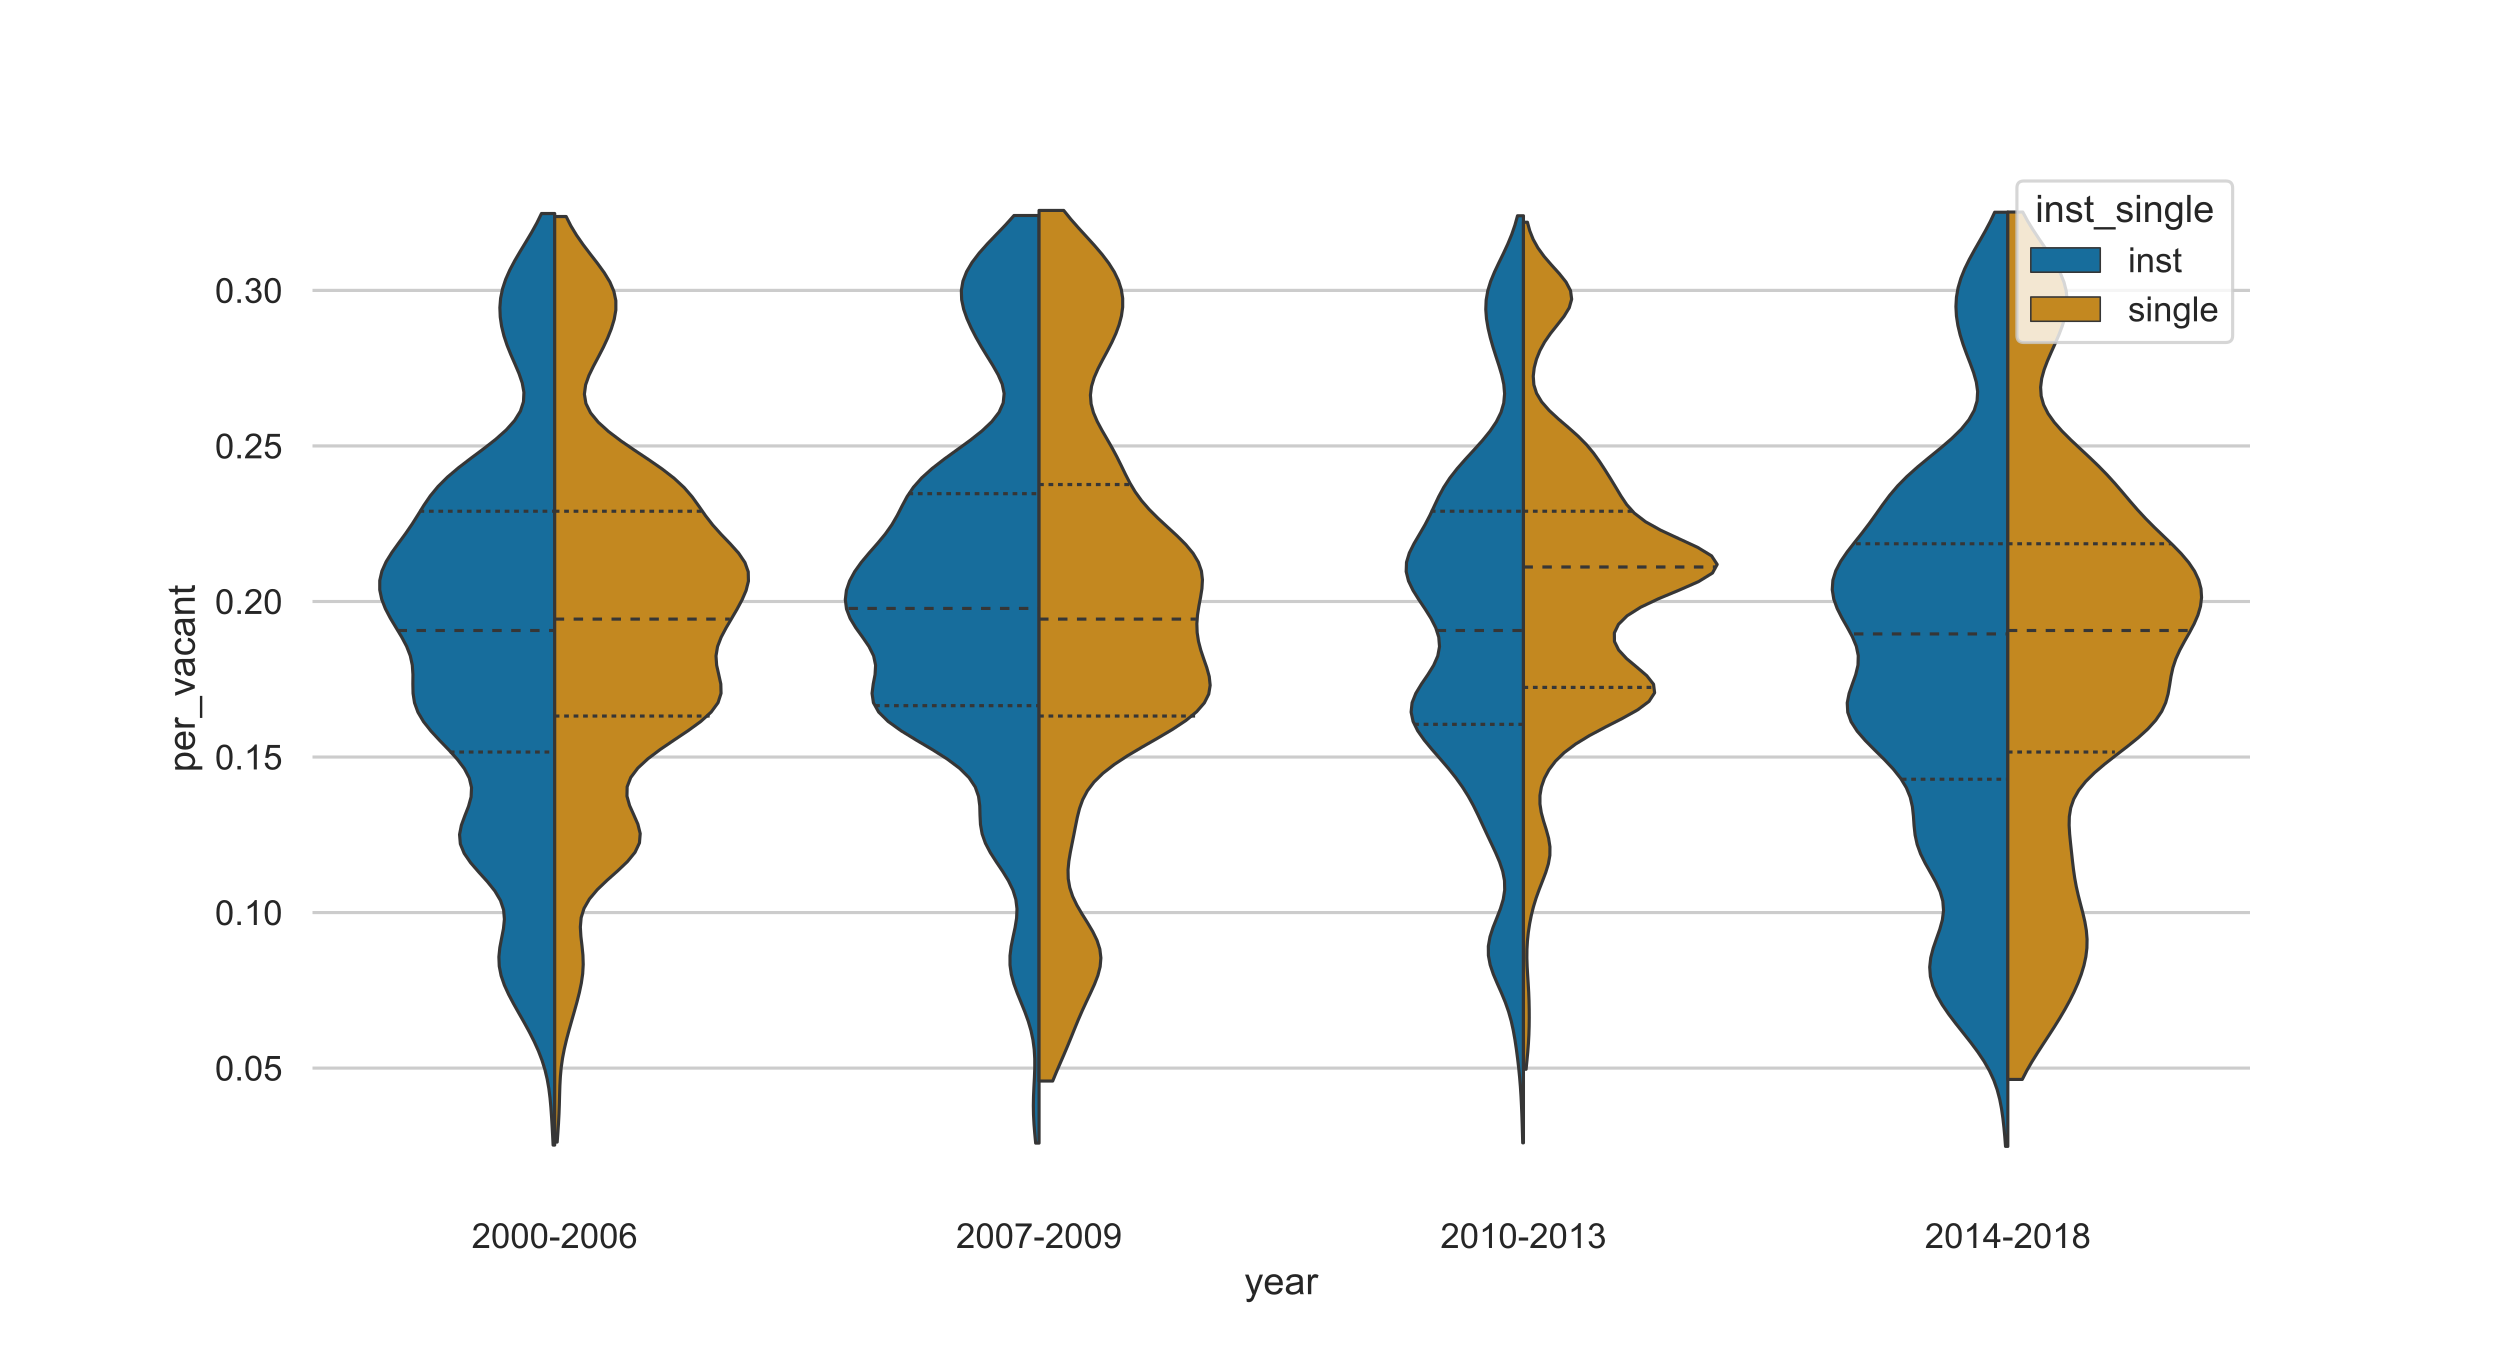 <?xml version="1.0" encoding="utf-8" standalone="no"?>
<!DOCTYPE svg PUBLIC "-//W3C//DTD SVG 1.1//EN"
  "http://www.w3.org/Graphics/SVG/1.1/DTD/svg11.dtd">
<!-- Created with matplotlib (https://matplotlib.org/) -->
<svg height="432pt" version="1.1" viewBox="0 0 792 432" width="792pt" xmlns="http://www.w3.org/2000/svg" xmlns:xlink="http://www.w3.org/1999/xlink">
 <defs>
  <style type="text/css">*{stroke-linecap:butt;stroke-linejoin:round;}</style>
 </defs>
 <g id="figure_1">
  <g id="patch_1">
   <path d="M 0 432 
L 792 432 
L 792 0 
L 0 0 
z
" style="fill:#ffffff;"/>
  </g>
  <g id="axes_1">
   <g id="patch_2">
    <path d="M 99 378 
L 712.8 378 
L 712.8 51.84 
L 99 51.84 
z
" style="fill:#ffffff;"/>
   </g>
   <g id="matplotlib.axis_1">
    <g id="xtick_1">
     <g id="text_1">
      <!-- 2000-2006 -->
      <g style="fill:#262626;" transform="translate(149.426 395.374)scale(0.11 -0.11)">
       <defs>
        <path d="M 50.344 8.453 
L 50.344 0 
L 3.031 0 
Q 2.938 3.172 4.047 6.109 
Q 5.859 10.938 9.828 15.625 
Q 13.812 20.312 21.344 26.469 
Q 33.016 36.031 37.109 41.625 
Q 41.219 47.219 41.219 52.203 
Q 41.219 57.422 37.469 61 
Q 33.734 64.594 27.734 64.594 
Q 21.391 64.594 17.578 60.781 
Q 13.766 56.984 13.719 50.25 
L 4.688 51.172 
Q 5.609 61.281 11.656 66.578 
Q 17.719 71.875 27.938 71.875 
Q 38.234 71.875 44.234 66.156 
Q 50.25 60.453 50.25 52 
Q 50.25 47.703 48.484 43.547 
Q 46.734 39.406 42.656 34.812 
Q 38.578 30.219 29.109 22.219 
Q 21.188 15.578 18.938 13.203 
Q 16.703 10.844 15.234 8.453 
z
" id="ArialMT-50"/>
        <path d="M 4.156 35.297 
Q 4.156 48 6.766 55.734 
Q 9.375 63.484 14.516 67.672 
Q 19.672 71.875 27.484 71.875 
Q 33.25 71.875 37.594 69.547 
Q 41.938 67.234 44.766 62.859 
Q 47.609 58.5 49.219 52.219 
Q 50.828 45.953 50.828 35.297 
Q 50.828 22.703 48.234 14.969 
Q 45.656 7.234 40.5 3 
Q 35.359 -1.219 27.484 -1.219 
Q 17.141 -1.219 11.234 6.203 
Q 4.156 15.141 4.156 35.297 
z
M 13.188 35.297 
Q 13.188 17.672 17.312 11.828 
Q 21.438 6 27.484 6 
Q 33.547 6 37.672 11.859 
Q 41.797 17.719 41.797 35.297 
Q 41.797 52.984 37.672 58.781 
Q 33.547 64.594 27.391 64.594 
Q 21.344 64.594 17.719 59.469 
Q 13.188 52.938 13.188 35.297 
z
" id="ArialMT-48"/>
        <path d="M 3.172 21.484 
L 3.172 30.328 
L 30.172 30.328 
L 30.172 21.484 
z
" id="ArialMT-45"/>
        <path d="M 49.75 54.047 
L 41.016 53.375 
Q 39.844 58.547 37.703 60.891 
Q 34.125 64.656 28.906 64.656 
Q 24.703 64.656 21.531 62.312 
Q 17.391 59.281 14.984 53.469 
Q 12.594 47.656 12.5 36.922 
Q 15.672 41.75 20.266 44.094 
Q 24.859 46.438 29.891 46.438 
Q 38.672 46.438 44.844 39.969 
Q 51.031 33.5 51.031 23.25 
Q 51.031 16.5 48.125 10.719 
Q 45.219 4.938 40.141 1.859 
Q 35.062 -1.219 28.609 -1.219 
Q 17.625 -1.219 10.688 6.859 
Q 3.766 14.938 3.766 33.5 
Q 3.766 54.25 11.422 63.672 
Q 18.109 71.875 29.438 71.875 
Q 37.891 71.875 43.281 67.141 
Q 48.688 62.406 49.75 54.047 
z
M 13.875 23.188 
Q 13.875 18.656 15.797 14.5 
Q 17.719 10.359 21.188 8.172 
Q 24.656 6 28.469 6 
Q 34.031 6 38.031 10.484 
Q 42.047 14.984 42.047 22.703 
Q 42.047 30.125 38.078 34.391 
Q 34.125 38.672 28.125 38.672 
Q 22.172 38.672 18.016 34.391 
Q 13.875 30.125 13.875 23.188 
z
" id="ArialMT-54"/>
       </defs>
       <use xlink:href="#ArialMT-50"/>
       <use x="55.615" xlink:href="#ArialMT-48"/>
       <use x="111.23" xlink:href="#ArialMT-48"/>
       <use x="166.846" xlink:href="#ArialMT-48"/>
       <use x="222.461" xlink:href="#ArialMT-45"/>
       <use x="255.762" xlink:href="#ArialMT-50"/>
       <use x="311.377" xlink:href="#ArialMT-48"/>
       <use x="366.992" xlink:href="#ArialMT-48"/>
       <use x="422.607" xlink:href="#ArialMT-54"/>
      </g>
     </g>
    </g>
    <g id="xtick_2">
     <g id="text_2">
      <!-- 2007-2009 -->
      <g style="fill:#262626;" transform="translate(302.876 395.374)scale(0.11 -0.11)">
       <defs>
        <path d="M 4.734 62.203 
L 4.734 70.656 
L 51.078 70.656 
L 51.078 63.812 
Q 44.234 56.547 37.516 44.484 
Q 30.812 32.422 27.156 19.672 
Q 24.516 10.688 23.781 0 
L 14.75 0 
Q 14.891 8.453 18.062 20.406 
Q 21.234 32.375 27.172 43.484 
Q 33.109 54.594 39.797 62.203 
z
" id="ArialMT-55"/>
        <path d="M 5.469 16.547 
L 13.922 17.328 
Q 14.984 11.375 18.016 8.688 
Q 21.047 6 25.781 6 
Q 29.828 6 32.875 7.859 
Q 35.938 9.719 37.891 12.812 
Q 39.844 15.922 41.156 21.188 
Q 42.484 26.469 42.484 31.938 
Q 42.484 32.516 42.438 33.688 
Q 39.797 29.5 35.234 26.875 
Q 30.672 24.266 25.344 24.266 
Q 16.453 24.266 10.297 30.703 
Q 4.156 37.156 4.156 47.703 
Q 4.156 58.594 10.578 65.234 
Q 17 71.875 26.656 71.875 
Q 33.641 71.875 39.422 68.109 
Q 45.219 64.359 48.219 57.391 
Q 51.219 50.438 51.219 37.25 
Q 51.219 23.531 48.234 15.406 
Q 45.266 7.281 39.375 3.031 
Q 33.5 -1.219 25.594 -1.219 
Q 17.188 -1.219 11.859 3.438 
Q 6.547 8.109 5.469 16.547 
z
M 41.453 48.141 
Q 41.453 55.719 37.422 60.156 
Q 33.406 64.594 27.734 64.594 
Q 21.875 64.594 17.531 59.812 
Q 13.188 55.031 13.188 47.406 
Q 13.188 40.578 17.312 36.297 
Q 21.438 32.031 27.484 32.031 
Q 33.594 32.031 37.516 36.297 
Q 41.453 40.578 41.453 48.141 
z
" id="ArialMT-57"/>
       </defs>
       <use xlink:href="#ArialMT-50"/>
       <use x="55.615" xlink:href="#ArialMT-48"/>
       <use x="111.23" xlink:href="#ArialMT-48"/>
       <use x="166.846" xlink:href="#ArialMT-55"/>
       <use x="222.461" xlink:href="#ArialMT-45"/>
       <use x="255.762" xlink:href="#ArialMT-50"/>
       <use x="311.377" xlink:href="#ArialMT-48"/>
       <use x="366.992" xlink:href="#ArialMT-48"/>
       <use x="422.607" xlink:href="#ArialMT-57"/>
      </g>
     </g>
    </g>
    <g id="xtick_3">
     <g id="text_3">
      <!-- 2010-2013 -->
      <g style="fill:#262626;" transform="translate(456.326 395.374)scale(0.11 -0.11)">
       <defs>
        <path d="M 37.25 0 
L 28.469 0 
L 28.469 56 
Q 25.297 52.984 20.141 49.953 
Q 14.984 46.922 10.891 45.406 
L 10.891 53.906 
Q 18.266 57.375 23.781 62.297 
Q 29.297 67.234 31.594 71.875 
L 37.25 71.875 
z
" id="ArialMT-49"/>
        <path d="M 4.203 18.891 
L 12.984 20.062 
Q 14.5 12.594 18.141 9.297 
Q 21.781 6 27 6 
Q 33.203 6 37.469 10.297 
Q 41.75 14.594 41.75 20.953 
Q 41.75 27 37.797 30.922 
Q 33.844 34.859 27.734 34.859 
Q 25.25 34.859 21.531 33.891 
L 22.516 41.609 
Q 23.391 41.5 23.922 41.5 
Q 29.547 41.5 34.031 44.422 
Q 38.531 47.359 38.531 53.469 
Q 38.531 58.297 35.25 61.469 
Q 31.984 64.656 26.812 64.656 
Q 21.688 64.656 18.266 61.422 
Q 14.844 58.203 13.875 51.766 
L 5.078 53.328 
Q 6.688 62.156 12.391 67.016 
Q 18.109 71.875 26.609 71.875 
Q 32.469 71.875 37.391 69.359 
Q 42.328 66.844 44.938 62.5 
Q 47.562 58.156 47.562 53.266 
Q 47.562 48.641 45.062 44.828 
Q 42.578 41.016 37.703 38.766 
Q 44.047 37.312 47.562 32.688 
Q 51.078 28.078 51.078 21.141 
Q 51.078 11.766 44.234 5.25 
Q 37.406 -1.266 26.953 -1.266 
Q 17.531 -1.266 11.297 4.344 
Q 5.078 9.969 4.203 18.891 
z
" id="ArialMT-51"/>
       </defs>
       <use xlink:href="#ArialMT-50"/>
       <use x="55.615" xlink:href="#ArialMT-48"/>
       <use x="111.23" xlink:href="#ArialMT-49"/>
       <use x="166.846" xlink:href="#ArialMT-48"/>
       <use x="222.461" xlink:href="#ArialMT-45"/>
       <use x="255.762" xlink:href="#ArialMT-50"/>
       <use x="311.377" xlink:href="#ArialMT-48"/>
       <use x="366.992" xlink:href="#ArialMT-49"/>
       <use x="422.607" xlink:href="#ArialMT-51"/>
      </g>
     </g>
    </g>
    <g id="xtick_4">
     <g id="text_4">
      <!-- 2014-2018 -->
      <g style="fill:#262626;" transform="translate(609.776 395.374)scale(0.11 -0.11)">
       <defs>
        <path d="M 32.328 0 
L 32.328 17.141 
L 1.266 17.141 
L 1.266 25.203 
L 33.938 71.578 
L 41.109 71.578 
L 41.109 25.203 
L 50.781 25.203 
L 50.781 17.141 
L 41.109 17.141 
L 41.109 0 
z
M 32.328 25.203 
L 32.328 57.469 
L 9.906 25.203 
z
" id="ArialMT-52"/>
        <path d="M 17.672 38.812 
Q 12.203 40.828 9.562 44.531 
Q 6.938 48.25 6.938 53.422 
Q 6.938 61.234 12.547 66.547 
Q 18.172 71.875 27.484 71.875 
Q 36.859 71.875 42.578 66.422 
Q 48.297 60.984 48.297 53.172 
Q 48.297 48.188 45.672 44.5 
Q 43.062 40.828 37.75 38.812 
Q 44.344 36.672 47.781 31.875 
Q 51.219 27.094 51.219 20.453 
Q 51.219 11.281 44.719 5.031 
Q 38.234 -1.219 27.641 -1.219 
Q 17.047 -1.219 10.547 5.047 
Q 4.047 11.328 4.047 20.703 
Q 4.047 27.688 7.594 32.391 
Q 11.141 37.109 17.672 38.812 
z
M 15.922 53.719 
Q 15.922 48.641 19.188 45.406 
Q 22.469 42.188 27.688 42.188 
Q 32.766 42.188 36.016 45.375 
Q 39.266 48.578 39.266 53.219 
Q 39.266 58.062 35.906 61.359 
Q 32.562 64.656 27.594 64.656 
Q 22.562 64.656 19.234 61.422 
Q 15.922 58.203 15.922 53.719 
z
M 13.094 20.656 
Q 13.094 16.891 14.875 13.375 
Q 16.656 9.859 20.172 7.922 
Q 23.688 6 27.734 6 
Q 34.031 6 38.125 10.047 
Q 42.234 14.109 42.234 20.359 
Q 42.234 26.703 38.016 30.859 
Q 33.797 35.016 27.438 35.016 
Q 21.234 35.016 17.156 30.906 
Q 13.094 26.812 13.094 20.656 
z
" id="ArialMT-56"/>
       </defs>
       <use xlink:href="#ArialMT-50"/>
       <use x="55.615" xlink:href="#ArialMT-48"/>
       <use x="111.23" xlink:href="#ArialMT-49"/>
       <use x="166.846" xlink:href="#ArialMT-52"/>
       <use x="222.461" xlink:href="#ArialMT-45"/>
       <use x="255.762" xlink:href="#ArialMT-50"/>
       <use x="311.377" xlink:href="#ArialMT-48"/>
       <use x="366.992" xlink:href="#ArialMT-49"/>
       <use x="422.607" xlink:href="#ArialMT-56"/>
      </g>
     </g>
    </g>
    <g id="text_5">
     <!-- year -->
     <g style="fill:#262626;" transform="translate(394.229 410.009)scale(0.12 -0.12)">
      <defs>
       <path d="M 6.203 -19.969 
L 5.219 -11.719 
Q 8.109 -12.5 10.25 -12.5 
Q 13.188 -12.5 14.938 -11.516 
Q 16.703 -10.547 17.828 -8.797 
Q 18.656 -7.469 20.516 -2.25 
Q 20.75 -1.516 21.297 -0.094 
L 1.609 51.859 
L 11.078 51.859 
L 21.875 21.828 
Q 23.969 16.109 25.641 9.812 
Q 27.156 15.875 29.25 21.625 
L 40.328 51.859 
L 49.125 51.859 
L 29.391 -0.875 
Q 26.219 -9.422 24.469 -12.641 
Q 22.125 -17 19.094 -19.016 
Q 16.062 -21.047 11.859 -21.047 
Q 9.328 -21.047 6.203 -19.969 
z
" id="ArialMT-121"/>
       <path d="M 42.094 16.703 
L 51.172 15.578 
Q 49.031 7.625 43.219 3.219 
Q 37.406 -1.172 28.375 -1.172 
Q 17 -1.172 10.328 5.828 
Q 3.656 12.844 3.656 25.484 
Q 3.656 38.578 10.391 45.797 
Q 17.141 53.031 27.875 53.031 
Q 38.281 53.031 44.875 45.953 
Q 51.469 38.875 51.469 26.031 
Q 51.469 25.25 51.422 23.688 
L 12.75 23.688 
Q 13.234 15.141 17.578 10.594 
Q 21.922 6.062 28.422 6.062 
Q 33.25 6.062 36.672 8.594 
Q 40.094 11.141 42.094 16.703 
z
M 13.234 30.906 
L 42.188 30.906 
Q 41.609 37.453 38.875 40.719 
Q 34.672 45.797 27.984 45.797 
Q 21.922 45.797 17.797 41.75 
Q 13.672 37.703 13.234 30.906 
z
" id="ArialMT-101"/>
       <path d="M 40.438 6.391 
Q 35.547 2.25 31.031 0.531 
Q 26.516 -1.172 21.344 -1.172 
Q 12.797 -1.172 8.203 3 
Q 3.609 7.172 3.609 13.672 
Q 3.609 17.484 5.344 20.625 
Q 7.078 23.781 9.891 25.688 
Q 12.703 27.594 16.219 28.562 
Q 18.797 29.25 24.031 29.891 
Q 34.672 31.156 39.703 32.906 
Q 39.75 34.719 39.75 35.203 
Q 39.75 40.578 37.25 42.781 
Q 33.891 45.75 27.25 45.75 
Q 21.047 45.75 18.094 43.578 
Q 15.141 41.406 13.719 35.891 
L 5.125 37.062 
Q 6.297 42.578 8.984 45.969 
Q 11.672 49.359 16.75 51.188 
Q 21.828 53.031 28.516 53.031 
Q 35.156 53.031 39.297 51.469 
Q 43.453 49.906 45.406 47.531 
Q 47.359 45.172 48.141 41.547 
Q 48.578 39.312 48.578 33.453 
L 48.578 21.734 
Q 48.578 9.469 49.141 6.219 
Q 49.703 2.984 51.375 0 
L 42.188 0 
Q 40.828 2.734 40.438 6.391 
z
M 39.703 26.031 
Q 34.906 24.078 25.344 22.703 
Q 19.922 21.922 17.672 20.938 
Q 15.438 19.969 14.203 18.094 
Q 12.984 16.219 12.984 13.922 
Q 12.984 10.406 15.641 8.062 
Q 18.312 5.719 23.438 5.719 
Q 28.516 5.719 32.469 7.938 
Q 36.422 10.156 38.281 14.016 
Q 39.703 17 39.703 22.797 
z
" id="ArialMT-97"/>
       <path d="M 6.5 0 
L 6.5 51.859 
L 14.406 51.859 
L 14.406 44 
Q 17.438 49.516 20 51.266 
Q 22.562 53.031 25.641 53.031 
Q 30.078 53.031 34.672 50.203 
L 31.641 42.047 
Q 28.422 43.953 25.203 43.953 
Q 22.312 43.953 20.016 42.219 
Q 17.719 40.484 16.75 37.406 
Q 15.281 32.719 15.281 27.156 
L 15.281 0 
z
" id="ArialMT-114"/>
      </defs>
      <use xlink:href="#ArialMT-121"/>
      <use x="50" xlink:href="#ArialMT-101"/>
      <use x="105.615" xlink:href="#ArialMT-97"/>
      <use x="161.23" xlink:href="#ArialMT-114"/>
     </g>
    </g>
   </g>
   <g id="matplotlib.axis_2">
    <g id="ytick_1">
     <g id="line2d_1">
      <path clip-path="url(#p581e19c727)" d="M 99 338.377 
L 712.8 338.377 
" style="fill:none;stroke:#cccccc;stroke-linecap:round;"/>
     </g>
     <g id="text_6">
      <!-- 0.05 -->
      <g style="fill:#262626;" transform="translate(68.093 342.314)scale(0.11 -0.11)">
       <defs>
        <path d="M 9.078 0 
L 9.078 10.016 
L 19.094 10.016 
L 19.094 0 
z
" id="ArialMT-46"/>
        <path d="M 4.156 18.75 
L 13.375 19.531 
Q 14.406 12.797 18.141 9.391 
Q 21.875 6 27.156 6 
Q 33.5 6 37.891 10.781 
Q 42.281 15.578 42.281 23.484 
Q 42.281 31 38.062 35.344 
Q 33.844 39.703 27 39.703 
Q 22.75 39.703 19.328 37.766 
Q 15.922 35.844 13.969 32.766 
L 5.719 33.844 
L 12.641 70.609 
L 48.25 70.609 
L 48.25 62.203 
L 19.672 62.203 
L 15.828 42.969 
Q 22.266 47.469 29.344 47.469 
Q 38.719 47.469 45.156 40.969 
Q 51.609 34.469 51.609 24.266 
Q 51.609 14.547 45.953 7.469 
Q 39.062 -1.219 27.156 -1.219 
Q 17.391 -1.219 11.203 4.25 
Q 5.031 9.719 4.156 18.75 
z
" id="ArialMT-53"/>
       </defs>
       <use xlink:href="#ArialMT-48"/>
       <use x="55.615" xlink:href="#ArialMT-46"/>
       <use x="83.398" xlink:href="#ArialMT-48"/>
       <use x="139.014" xlink:href="#ArialMT-53"/>
      </g>
     </g>
    </g>
    <g id="ytick_2">
     <g id="line2d_2">
      <path clip-path="url(#p581e19c727)" d="M 99 289.101 
L 712.8 289.101 
" style="fill:none;stroke:#cccccc;stroke-linecap:round;"/>
     </g>
     <g id="text_7">
      <!-- 0.10 -->
      <g style="fill:#262626;" transform="translate(68.093 293.038)scale(0.11 -0.11)">
       <use xlink:href="#ArialMT-48"/>
       <use x="55.615" xlink:href="#ArialMT-46"/>
       <use x="83.398" xlink:href="#ArialMT-49"/>
       <use x="139.014" xlink:href="#ArialMT-48"/>
      </g>
     </g>
    </g>
    <g id="ytick_3">
     <g id="line2d_3">
      <path clip-path="url(#p581e19c727)" d="M 99 239.825 
L 712.8 239.825 
" style="fill:none;stroke:#cccccc;stroke-linecap:round;"/>
     </g>
     <g id="text_8">
      <!-- 0.15 -->
      <g style="fill:#262626;" transform="translate(68.093 243.762)scale(0.11 -0.11)">
       <use xlink:href="#ArialMT-48"/>
       <use x="55.615" xlink:href="#ArialMT-46"/>
       <use x="83.398" xlink:href="#ArialMT-49"/>
       <use x="139.014" xlink:href="#ArialMT-53"/>
      </g>
     </g>
    </g>
    <g id="ytick_4">
     <g id="line2d_4">
      <path clip-path="url(#p581e19c727)" d="M 99 190.549 
L 712.8 190.549 
" style="fill:none;stroke:#cccccc;stroke-linecap:round;"/>
     </g>
     <g id="text_9">
      <!-- 0.20 -->
      <g style="fill:#262626;" transform="translate(68.093 194.485)scale(0.11 -0.11)">
       <use xlink:href="#ArialMT-48"/>
       <use x="55.615" xlink:href="#ArialMT-46"/>
       <use x="83.398" xlink:href="#ArialMT-50"/>
       <use x="139.014" xlink:href="#ArialMT-48"/>
      </g>
     </g>
    </g>
    <g id="ytick_5">
     <g id="line2d_5">
      <path clip-path="url(#p581e19c727)" d="M 99 141.272 
L 712.8 141.272 
" style="fill:none;stroke:#cccccc;stroke-linecap:round;"/>
     </g>
     <g id="text_10">
      <!-- 0.25 -->
      <g style="fill:#262626;" transform="translate(68.093 145.209)scale(0.11 -0.11)">
       <use xlink:href="#ArialMT-48"/>
       <use x="55.615" xlink:href="#ArialMT-46"/>
       <use x="83.398" xlink:href="#ArialMT-50"/>
       <use x="139.014" xlink:href="#ArialMT-53"/>
      </g>
     </g>
    </g>
    <g id="ytick_6">
     <g id="line2d_6">
      <path clip-path="url(#p581e19c727)" d="M 99 91.996 
L 712.8 91.996 
" style="fill:none;stroke:#cccccc;stroke-linecap:round;"/>
     </g>
     <g id="text_11">
      <!-- 0.30 -->
      <g style="fill:#262626;" transform="translate(68.093 95.933)scale(0.11 -0.11)">
       <use xlink:href="#ArialMT-48"/>
       <use x="55.615" xlink:href="#ArialMT-46"/>
       <use x="83.398" xlink:href="#ArialMT-51"/>
       <use x="139.014" xlink:href="#ArialMT-48"/>
      </g>
     </g>
    </g>
    <g id="text_12">
     <!-- per_vacant -->
     <g style="fill:#262626;" transform="translate(61.708 244.604)rotate(-90)scale(0.12 -0.12)">
      <defs>
       <path d="M 6.594 -19.875 
L 6.594 51.859 
L 14.594 51.859 
L 14.594 45.125 
Q 17.438 49.078 21 51.047 
Q 24.562 53.031 29.641 53.031 
Q 36.281 53.031 41.359 49.609 
Q 46.438 46.188 49.016 39.953 
Q 51.609 33.734 51.609 26.312 
Q 51.609 18.359 48.75 11.984 
Q 45.906 5.609 40.453 2.219 
Q 35.016 -1.172 29 -1.172 
Q 24.609 -1.172 21.109 0.688 
Q 17.625 2.547 15.375 5.375 
L 15.375 -19.875 
z
M 14.547 25.641 
Q 14.547 15.625 18.594 10.844 
Q 22.656 6.062 28.422 6.062 
Q 34.281 6.062 38.453 11.016 
Q 42.625 15.969 42.625 26.375 
Q 42.625 36.281 38.547 41.203 
Q 34.469 46.141 28.812 46.141 
Q 23.188 46.141 18.859 40.891 
Q 14.547 35.641 14.547 25.641 
z
" id="ArialMT-112"/>
       <path d="M -1.516 -19.875 
L -1.516 -13.531 
L 56.734 -13.531 
L 56.734 -19.875 
z
" id="ArialMT-95"/>
       <path d="M 21 0 
L 1.266 51.859 
L 10.547 51.859 
L 21.688 20.797 
Q 23.484 15.766 25 10.359 
Q 26.172 14.453 28.266 20.219 
L 39.797 51.859 
L 48.828 51.859 
L 29.203 0 
z
" id="ArialMT-118"/>
       <path d="M 40.438 19 
L 49.078 17.875 
Q 47.656 8.938 41.812 3.875 
Q 35.984 -1.172 27.484 -1.172 
Q 16.844 -1.172 10.375 5.781 
Q 3.906 12.75 3.906 25.734 
Q 3.906 34.125 6.688 40.422 
Q 9.469 46.734 15.156 49.875 
Q 20.844 53.031 27.547 53.031 
Q 35.984 53.031 41.359 48.75 
Q 46.734 44.484 48.25 36.625 
L 39.703 35.297 
Q 38.484 40.531 35.375 43.156 
Q 32.281 45.797 27.875 45.797 
Q 21.234 45.797 17.078 41.031 
Q 12.938 36.281 12.938 25.984 
Q 12.938 15.531 16.938 10.797 
Q 20.953 6.062 27.391 6.062 
Q 32.562 6.062 36.031 9.234 
Q 39.5 12.406 40.438 19 
z
" id="ArialMT-99"/>
       <path d="M 6.594 0 
L 6.594 51.859 
L 14.5 51.859 
L 14.5 44.484 
Q 20.219 53.031 31 53.031 
Q 35.688 53.031 39.625 51.344 
Q 43.562 49.656 45.516 46.922 
Q 47.469 44.188 48.25 40.438 
Q 48.734 37.984 48.734 31.891 
L 48.734 0 
L 39.938 0 
L 39.938 31.547 
Q 39.938 36.922 38.906 39.578 
Q 37.891 42.234 35.281 43.812 
Q 32.672 45.406 29.156 45.406 
Q 23.531 45.406 19.453 41.844 
Q 15.375 38.281 15.375 28.328 
L 15.375 0 
z
" id="ArialMT-110"/>
       <path d="M 25.781 7.859 
L 27.047 0.094 
Q 23.344 -0.688 20.406 -0.688 
Q 15.625 -0.688 12.984 0.828 
Q 10.359 2.344 9.281 4.812 
Q 8.203 7.281 8.203 15.188 
L 8.203 45.016 
L 1.766 45.016 
L 1.766 51.859 
L 8.203 51.859 
L 8.203 64.703 
L 16.938 69.969 
L 16.938 51.859 
L 25.781 51.859 
L 25.781 45.016 
L 16.938 45.016 
L 16.938 14.703 
Q 16.938 10.938 17.406 9.859 
Q 17.875 8.797 18.922 8.156 
Q 19.969 7.516 21.922 7.516 
Q 23.391 7.516 25.781 7.859 
z
" id="ArialMT-116"/>
      </defs>
      <use xlink:href="#ArialMT-112"/>
      <use x="55.615" xlink:href="#ArialMT-101"/>
      <use x="111.23" xlink:href="#ArialMT-114"/>
      <use x="144.531" xlink:href="#ArialMT-95"/>
      <use x="200.146" xlink:href="#ArialMT-118"/>
      <use x="250.146" xlink:href="#ArialMT-97"/>
      <use x="305.762" xlink:href="#ArialMT-99"/>
      <use x="355.762" xlink:href="#ArialMT-97"/>
      <use x="411.377" xlink:href="#ArialMT-110"/>
      <use x="466.992" xlink:href="#ArialMT-116"/>
     </g>
    </g>
   </g>
   <g id="PolyCollection_1">
    <defs>
     <path d="M 175.725 -69.238 
L 175.227 -69.238 
L 175.077 -72.219 
L 174.914 -75.2 
L 174.735 -78.181 
L 174.523 -81.162 
L 174.251 -84.143 
L 173.877 -87.124 
L 173.355 -90.105 
L 172.645 -93.086 
L 171.721 -96.067 
L 170.579 -99.048 
L 169.236 -102.029 
L 167.727 -105.01 
L 166.098 -107.991 
L 164.406 -110.972 
L 162.725 -113.953 
L 161.147 -116.934 
L 159.784 -119.915 
L 158.757 -122.896 
L 158.165 -125.877 
L 158.047 -128.858 
L 158.35 -131.839 
L 158.918 -134.82 
L 159.499 -137.801 
L 159.799 -140.782 
L 159.542 -143.763 
L 158.545 -146.744 
L 156.779 -149.725 
L 154.39 -152.706 
L 151.694 -155.687 
L 149.108 -158.668 
L 147.054 -161.649 
L 145.842 -164.63 
L 145.587 -167.611 
L 146.168 -170.592 
L 147.261 -173.573 
L 148.432 -176.554 
L 149.249 -179.534 
L 149.385 -182.515 
L 148.676 -185.496 
L 147.125 -188.477 
L 144.877 -191.458 
L 142.168 -194.439 
L 139.287 -197.42 
L 136.53 -200.401 
L 134.17 -203.382 
L 132.406 -206.363 
L 131.324 -209.344 
L 130.857 -212.325 
L 130.791 -215.306 
L 130.818 -218.287 
L 130.622 -221.268 
L 129.98 -224.249 
L 128.822 -227.23 
L 127.241 -230.211 
L 125.438 -233.192 
L 123.651 -236.173 
L 122.093 -239.154 
L 120.933 -242.135 
L 120.305 -245.116 
L 120.308 -248.097 
L 120.995 -251.078 
L 122.336 -254.059 
L 124.192 -257.04 
L 126.336 -260.021 
L 128.52 -263.002 
L 130.57 -265.983 
L 132.455 -268.964 
L 134.303 -271.945 
L 136.34 -274.926 
L 138.793 -277.907 
L 141.792 -280.888 
L 145.319 -283.869 
L 149.213 -286.85 
L 153.213 -289.831 
L 157.025 -292.812 
L 160.373 -295.793 
L 163.036 -298.774 
L 164.875 -301.755 
L 165.839 -304.736 
L 165.98 -307.717 
L 165.437 -310.698 
L 164.417 -313.679 
L 163.147 -316.66 
L 161.836 -319.641 
L 160.638 -322.622 
L 159.649 -325.603 
L 158.919 -328.584 
L 158.479 -331.565 
L 158.36 -334.546 
L 158.595 -337.527 
L 159.207 -340.508 
L 160.191 -343.489 
L 161.509 -346.47 
L 163.088 -349.451 
L 164.834 -352.432 
L 166.646 -355.413 
L 168.424 -358.394 
L 170.079 -361.375 
L 171.542 -364.356 
L 175.725 -364.356 
L 175.725 -364.356 
L 175.725 -361.375 
L 175.725 -358.394 
L 175.725 -355.413 
L 175.725 -352.432 
L 175.725 -349.451 
L 175.725 -346.47 
L 175.725 -343.489 
L 175.725 -340.508 
L 175.725 -337.527 
L 175.725 -334.546 
L 175.725 -331.565 
L 175.725 -328.584 
L 175.725 -325.603 
L 175.725 -322.622 
L 175.725 -319.641 
L 175.725 -316.66 
L 175.725 -313.679 
L 175.725 -310.698 
L 175.725 -307.717 
L 175.725 -304.736 
L 175.725 -301.755 
L 175.725 -298.774 
L 175.725 -295.793 
L 175.725 -292.812 
L 175.725 -289.831 
L 175.725 -286.85 
L 175.725 -283.869 
L 175.725 -280.888 
L 175.725 -277.907 
L 175.725 -274.926 
L 175.725 -271.945 
L 175.725 -268.964 
L 175.725 -265.983 
L 175.725 -263.002 
L 175.725 -260.021 
L 175.725 -257.04 
L 175.725 -254.059 
L 175.725 -251.078 
L 175.725 -248.097 
L 175.725 -245.116 
L 175.725 -242.135 
L 175.725 -239.154 
L 175.725 -236.173 
L 175.725 -233.192 
L 175.725 -230.211 
L 175.725 -227.23 
L 175.725 -224.249 
L 175.725 -221.268 
L 175.725 -218.287 
L 175.725 -215.306 
L 175.725 -212.325 
L 175.725 -209.344 
L 175.725 -206.363 
L 175.725 -203.382 
L 175.725 -200.401 
L 175.725 -197.42 
L 175.725 -194.439 
L 175.725 -191.458 
L 175.725 -188.477 
L 175.725 -185.496 
L 175.725 -182.515 
L 175.725 -179.534 
L 175.725 -176.554 
L 175.725 -173.573 
L 175.725 -170.592 
L 175.725 -167.611 
L 175.725 -164.63 
L 175.725 -161.649 
L 175.725 -158.668 
L 175.725 -155.687 
L 175.725 -152.706 
L 175.725 -149.725 
L 175.725 -146.744 
L 175.725 -143.763 
L 175.725 -140.782 
L 175.725 -137.801 
L 175.725 -134.82 
L 175.725 -131.839 
L 175.725 -128.858 
L 175.725 -125.877 
L 175.725 -122.896 
L 175.725 -119.915 
L 175.725 -116.934 
L 175.725 -113.953 
L 175.725 -110.972 
L 175.725 -107.991 
L 175.725 -105.01 
L 175.725 -102.029 
L 175.725 -99.048 
L 175.725 -96.067 
L 175.725 -93.086 
L 175.725 -90.105 
L 175.725 -87.124 
L 175.725 -84.143 
L 175.725 -81.162 
L 175.725 -78.181 
L 175.725 -75.2 
L 175.725 -72.219 
L 175.725 -69.238 
z
" id="m882a6bdbc7" style="stroke:#363636;"/>
    </defs>
    <g clip-path="url(#p581e19c727)">
     <use style="fill:#176d9c;stroke:#363636;" x="0" xlink:href="#m882a6bdbc7" y="432"/>
    </g>
   </g>
   <g id="PolyCollection_2">
    <defs>
     <path d="M 176.512 -70.194 
L 175.725 -70.194 
L 175.725 -73.156 
L 175.725 -76.118 
L 175.725 -79.079 
L 175.725 -82.041 
L 175.725 -85.003 
L 175.725 -87.964 
L 175.725 -90.926 
L 175.725 -93.888 
L 175.725 -96.849 
L 175.725 -99.811 
L 175.725 -102.773 
L 175.725 -105.734 
L 175.725 -108.696 
L 175.725 -111.658 
L 175.725 -114.619 
L 175.725 -117.581 
L 175.725 -120.543 
L 175.725 -123.504 
L 175.725 -126.466 
L 175.725 -129.428 
L 175.725 -132.389 
L 175.725 -135.351 
L 175.725 -138.313 
L 175.725 -141.274 
L 175.725 -144.236 
L 175.725 -147.198 
L 175.725 -150.159 
L 175.725 -153.121 
L 175.725 -156.083 
L 175.725 -159.044 
L 175.725 -162.006 
L 175.725 -164.968 
L 175.725 -167.929 
L 175.725 -170.891 
L 175.725 -173.853 
L 175.725 -176.814 
L 175.725 -179.776 
L 175.725 -182.738 
L 175.725 -185.699 
L 175.725 -188.661 
L 175.725 -191.623 
L 175.725 -194.584 
L 175.725 -197.546 
L 175.725 -200.508 
L 175.725 -203.469 
L 175.725 -206.431 
L 175.725 -209.393 
L 175.725 -212.354 
L 175.725 -215.316 
L 175.725 -218.278 
L 175.725 -221.239 
L 175.725 -224.201 
L 175.725 -227.163 
L 175.725 -230.124 
L 175.725 -233.086 
L 175.725 -236.048 
L 175.725 -239.009 
L 175.725 -241.971 
L 175.725 -244.933 
L 175.725 -247.894 
L 175.725 -250.856 
L 175.725 -253.818 
L 175.725 -256.779 
L 175.725 -259.741 
L 175.725 -262.703 
L 175.725 -265.664 
L 175.725 -268.626 
L 175.725 -271.588 
L 175.725 -274.549 
L 175.725 -277.511 
L 175.725 -280.473 
L 175.725 -283.434 
L 175.725 -286.396 
L 175.725 -289.358 
L 175.725 -292.319 
L 175.725 -295.281 
L 175.725 -298.243 
L 175.725 -301.204 
L 175.725 -304.166 
L 175.725 -307.128 
L 175.725 -310.089 
L 175.725 -313.051 
L 175.725 -316.013 
L 175.725 -318.974 
L 175.725 -321.936 
L 175.725 -324.898 
L 175.725 -327.859 
L 175.725 -330.821 
L 175.725 -333.783 
L 175.725 -336.744 
L 175.725 -339.706 
L 175.725 -342.668 
L 175.725 -345.629 
L 175.725 -348.591 
L 175.725 -351.553 
L 175.725 -354.514 
L 175.725 -357.476 
L 175.725 -360.438 
L 175.725 -363.399 
L 179.361 -363.399 
L 179.361 -363.399 
L 180.855 -360.438 
L 182.654 -357.476 
L 184.719 -354.514 
L 186.967 -351.553 
L 189.261 -348.591 
L 191.413 -345.629 
L 193.212 -342.668 
L 194.474 -339.706 
L 195.099 -336.744 
L 195.098 -333.783 
L 194.577 -330.821 
L 193.672 -327.859 
L 192.496 -324.898 
L 191.118 -321.936 
L 189.591 -318.974 
L 188.017 -316.013 
L 186.575 -313.051 
L 185.522 -310.089 
L 185.132 -307.128 
L 185.621 -304.166 
L 187.093 -301.204 
L 189.528 -298.243 
L 192.799 -295.281 
L 196.714 -292.319 
L 201.033 -289.358 
L 205.48 -286.396 
L 209.754 -283.434 
L 213.576 -280.473 
L 216.764 -277.511 
L 219.318 -274.549 
L 221.45 -271.588 
L 223.506 -268.626 
L 225.805 -265.664 
L 228.468 -262.703 
L 231.326 -259.741 
L 233.981 -256.779 
L 235.986 -253.818 
L 237.041 -250.856 
L 237.105 -247.894 
L 236.361 -244.933 
L 235.08 -241.971 
L 233.498 -239.009 
L 231.769 -236.048 
L 230.025 -233.086 
L 228.456 -230.124 
L 227.316 -227.163 
L 226.827 -224.201 
L 227.033 -221.239 
L 227.7 -218.278 
L 228.352 -215.316 
L 228.427 -212.354 
L 227.476 -209.393 
L 225.311 -206.431 
L 222.036 -203.469 
L 217.972 -200.508 
L 213.545 -197.546 
L 209.181 -194.584 
L 205.25 -191.623 
L 202.054 -188.661 
L 199.82 -185.699 
L 198.68 -182.738 
L 198.623 -179.776 
L 199.453 -176.814 
L 200.781 -173.853 
L 202.083 -170.891 
L 202.818 -167.929 
L 202.576 -164.968 
L 201.187 -162.006 
L 198.763 -159.044 
L 195.65 -156.083 
L 192.315 -153.121 
L 189.224 -150.159 
L 186.73 -147.198 
L 185.021 -144.236 
L 184.107 -141.274 
L 183.851 -138.313 
L 184.025 -135.351 
L 184.373 -132.389 
L 184.669 -129.428 
L 184.764 -126.466 
L 184.593 -123.504 
L 184.169 -120.543 
L 183.547 -117.581 
L 182.796 -114.619 
L 181.975 -111.658 
L 181.127 -108.696 
L 180.289 -105.734 
L 179.498 -102.773 
L 178.796 -99.811 
L 178.222 -96.849 
L 177.799 -93.888 
L 177.524 -90.926 
L 177.365 -87.964 
L 177.274 -85.003 
L 177.195 -82.041 
L 177.086 -79.079 
L 176.93 -76.118 
L 176.732 -73.156 
L 176.512 -70.194 
z
" id="m47c6472372" style="stroke:#363636;"/>
    </defs>
    <g clip-path="url(#p581e19c727)">
     <use style="fill:#c38820;stroke:#363636;" x="0" xlink:href="#m47c6472372" y="432"/>
    </g>
   </g>
   <g id="PolyCollection_3">
    <defs>
     <path d="M 329.175 -69.868 
L 328.098 -69.868 
L 327.817 -72.837 
L 327.577 -75.805 
L 327.42 -78.773 
L 327.368 -81.741 
L 327.423 -84.71 
L 327.553 -87.678 
L 327.706 -90.646 
L 327.814 -93.614 
L 327.811 -96.583 
L 327.638 -99.551 
L 327.25 -102.519 
L 326.622 -105.487 
L 325.757 -108.456 
L 324.687 -111.424 
L 323.488 -114.392 
L 322.277 -117.36 
L 321.199 -120.329 
L 320.395 -123.297 
L 319.974 -126.265 
L 319.972 -129.233 
L 320.336 -132.202 
L 320.934 -135.17 
L 321.576 -138.138 
L 322.056 -141.106 
L 322.184 -144.075 
L 321.822 -147.043 
L 320.908 -150.011 
L 319.473 -152.979 
L 317.647 -155.948 
L 315.647 -158.916 
L 313.741 -161.884 
L 312.183 -164.852 
L 311.138 -167.821 
L 310.618 -170.789 
L 310.468 -173.757 
L 310.387 -176.725 
L 310.003 -179.694 
L 308.96 -182.662 
L 306.997 -185.63 
L 304.002 -188.598 
L 300.039 -191.567 
L 295.35 -194.535 
L 290.333 -197.503 
L 285.495 -200.471 
L 281.363 -203.44 
L 278.364 -206.408 
L 276.701 -209.376 
L 276.266 -212.344 
L 276.642 -215.313 
L 277.218 -218.281 
L 277.39 -221.249 
L 276.766 -224.217 
L 275.296 -227.186 
L 273.257 -230.154 
L 271.112 -233.122 
L 269.319 -236.09 
L 268.177 -239.059 
L 267.795 -242.027 
L 268.146 -244.995 
L 269.16 -247.963 
L 270.77 -250.932 
L 272.892 -253.9 
L 275.377 -256.868 
L 277.986 -259.836 
L 280.445 -262.805 
L 282.551 -265.773 
L 284.27 -268.741 
L 285.773 -271.709 
L 287.366 -274.678 
L 289.373 -277.646 
L 292.004 -280.614 
L 295.297 -283.582 
L 299.121 -286.551 
L 303.226 -289.519 
L 307.311 -292.487 
L 311.068 -295.455 
L 314.212 -298.424 
L 316.511 -301.392 
L 317.819 -304.36 
L 318.113 -307.328 
L 317.503 -310.297 
L 316.214 -313.265 
L 314.523 -316.233 
L 312.684 -319.201 
L 310.875 -322.17 
L 309.186 -325.138 
L 307.658 -328.106 
L 306.332 -331.074 
L 305.293 -334.043 
L 304.658 -337.011 
L 304.551 -339.979 
L 305.06 -342.947 
L 306.209 -345.916 
L 307.962 -348.884 
L 310.228 -351.852 
L 312.87 -354.82 
L 315.716 -357.789 
L 318.57 -360.757 
L 321.235 -363.725 
L 329.175 -363.725 
L 329.175 -363.725 
L 329.175 -360.757 
L 329.175 -357.789 
L 329.175 -354.82 
L 329.175 -351.852 
L 329.175 -348.884 
L 329.175 -345.916 
L 329.175 -342.947 
L 329.175 -339.979 
L 329.175 -337.011 
L 329.175 -334.043 
L 329.175 -331.074 
L 329.175 -328.106 
L 329.175 -325.138 
L 329.175 -322.17 
L 329.175 -319.201 
L 329.175 -316.233 
L 329.175 -313.265 
L 329.175 -310.297 
L 329.175 -307.328 
L 329.175 -304.36 
L 329.175 -301.392 
L 329.175 -298.424 
L 329.175 -295.455 
L 329.175 -292.487 
L 329.175 -289.519 
L 329.175 -286.551 
L 329.175 -283.582 
L 329.175 -280.614 
L 329.175 -277.646 
L 329.175 -274.678 
L 329.175 -271.709 
L 329.175 -268.741 
L 329.175 -265.773 
L 329.175 -262.805 
L 329.175 -259.836 
L 329.175 -256.868 
L 329.175 -253.9 
L 329.175 -250.932 
L 329.175 -247.963 
L 329.175 -244.995 
L 329.175 -242.027 
L 329.175 -239.059 
L 329.175 -236.09 
L 329.175 -233.122 
L 329.175 -230.154 
L 329.175 -227.186 
L 329.175 -224.217 
L 329.175 -221.249 
L 329.175 -218.281 
L 329.175 -215.313 
L 329.175 -212.344 
L 329.175 -209.376 
L 329.175 -206.408 
L 329.175 -203.44 
L 329.175 -200.471 
L 329.175 -197.503 
L 329.175 -194.535 
L 329.175 -191.567 
L 329.175 -188.598 
L 329.175 -185.63 
L 329.175 -182.662 
L 329.175 -179.694 
L 329.175 -176.725 
L 329.175 -173.757 
L 329.175 -170.789 
L 329.175 -167.821 
L 329.175 -164.852 
L 329.175 -161.884 
L 329.175 -158.916 
L 329.175 -155.948 
L 329.175 -152.979 
L 329.175 -150.011 
L 329.175 -147.043 
L 329.175 -144.075 
L 329.175 -141.106 
L 329.175 -138.138 
L 329.175 -135.17 
L 329.175 -132.202 
L 329.175 -129.233 
L 329.175 -126.265 
L 329.175 -123.297 
L 329.175 -120.329 
L 329.175 -117.36 
L 329.175 -114.392 
L 329.175 -111.424 
L 329.175 -108.456 
L 329.175 -105.487 
L 329.175 -102.519 
L 329.175 -99.551 
L 329.175 -96.583 
L 329.175 -93.614 
L 329.175 -90.646 
L 329.175 -87.678 
L 329.175 -84.71 
L 329.175 -81.741 
L 329.175 -78.773 
L 329.175 -75.805 
L 329.175 -72.837 
L 329.175 -69.868 
z
" id="m0d0268afa7" style="stroke:#363636;"/>
    </defs>
    <g clip-path="url(#p581e19c727)">
     <use style="fill:#176d9c;stroke:#363636;" x="0" xlink:href="#m0d0268afa7" y="432"/>
    </g>
   </g>
   <g id="PolyCollection_4">
    <defs>
     <path d="M 333.493 -89.53 
L 329.175 -89.53 
L 329.175 -92.316 
L 329.175 -95.102 
L 329.175 -97.887 
L 329.175 -100.673 
L 329.175 -103.459 
L 329.175 -106.245 
L 329.175 -109.031 
L 329.175 -111.817 
L 329.175 -114.603 
L 329.175 -117.389 
L 329.175 -120.175 
L 329.175 -122.961 
L 329.175 -125.747 
L 329.175 -128.532 
L 329.175 -131.318 
L 329.175 -134.104 
L 329.175 -136.89 
L 329.175 -139.676 
L 329.175 -142.462 
L 329.175 -145.248 
L 329.175 -148.034 
L 329.175 -150.82 
L 329.175 -153.606 
L 329.175 -156.392 
L 329.175 -159.177 
L 329.175 -161.963 
L 329.175 -164.749 
L 329.175 -167.535 
L 329.175 -170.321 
L 329.175 -173.107 
L 329.175 -175.893 
L 329.175 -178.679 
L 329.175 -181.465 
L 329.175 -184.251 
L 329.175 -187.037 
L 329.175 -189.822 
L 329.175 -192.608 
L 329.175 -195.394 
L 329.175 -198.18 
L 329.175 -200.966 
L 329.175 -203.752 
L 329.175 -206.538 
L 329.175 -209.324 
L 329.175 -212.11 
L 329.175 -214.896 
L 329.175 -217.681 
L 329.175 -220.467 
L 329.175 -223.253 
L 329.175 -226.039 
L 329.175 -228.825 
L 329.175 -231.611 
L 329.175 -234.397 
L 329.175 -237.183 
L 329.175 -239.969 
L 329.175 -242.755 
L 329.175 -245.541 
L 329.175 -248.326 
L 329.175 -251.112 
L 329.175 -253.898 
L 329.175 -256.684 
L 329.175 -259.47 
L 329.175 -262.256 
L 329.175 -265.042 
L 329.175 -267.828 
L 329.175 -270.614 
L 329.175 -273.4 
L 329.175 -276.186 
L 329.175 -278.971 
L 329.175 -281.757 
L 329.175 -284.543 
L 329.175 -287.329 
L 329.175 -290.115 
L 329.175 -292.901 
L 329.175 -295.687 
L 329.175 -298.473 
L 329.175 -301.259 
L 329.175 -304.045 
L 329.175 -306.831 
L 329.175 -309.616 
L 329.175 -312.402 
L 329.175 -315.188 
L 329.175 -317.974 
L 329.175 -320.76 
L 329.175 -323.546 
L 329.175 -326.332 
L 329.175 -329.118 
L 329.175 -331.904 
L 329.175 -334.69 
L 329.175 -337.475 
L 329.175 -340.261 
L 329.175 -343.047 
L 329.175 -345.833 
L 329.175 -348.619 
L 329.175 -351.405 
L 329.175 -354.191 
L 329.175 -356.977 
L 329.175 -359.763 
L 329.175 -362.549 
L 329.175 -365.335 
L 336.988 -365.335 
L 336.988 -365.335 
L 339.235 -362.549 
L 341.687 -359.763 
L 344.237 -356.977 
L 346.764 -354.191 
L 349.142 -351.405 
L 351.257 -348.619 
L 353.015 -345.833 
L 354.352 -343.047 
L 355.235 -340.261 
L 355.665 -337.475 
L 355.664 -334.69 
L 355.273 -331.904 
L 354.537 -329.118 
L 353.506 -326.332 
L 352.236 -323.546 
L 350.8 -320.76 
L 349.297 -317.974 
L 347.858 -315.188 
L 346.639 -312.402 
L 345.794 -309.616 
L 345.446 -306.831 
L 345.658 -304.045 
L 346.412 -301.259 
L 347.609 -298.473 
L 349.1 -295.687 
L 350.715 -292.901 
L 352.311 -290.115 
L 353.803 -287.329 
L 355.188 -284.543 
L 356.534 -281.757 
L 357.966 -278.971 
L 359.629 -276.186 
L 361.642 -273.4 
L 364.059 -270.614 
L 366.844 -267.828 
L 369.859 -265.042 
L 372.888 -262.256 
L 375.674 -259.47 
L 377.981 -256.684 
L 379.644 -253.898 
L 380.608 -251.112 
L 380.935 -248.326 
L 380.774 -245.541 
L 380.329 -242.755 
L 379.802 -239.969 
L 379.37 -237.183 
L 379.162 -234.397 
L 379.257 -231.611 
L 379.682 -228.825 
L 380.41 -226.039 
L 381.344 -223.253 
L 382.316 -220.467 
L 383.086 -217.681 
L 383.38 -214.896 
L 382.929 -212.11 
L 381.534 -209.324 
L 379.107 -206.538 
L 375.701 -203.752 
L 371.502 -200.966 
L 366.8 -198.18 
L 361.934 -195.394 
L 357.241 -192.608 
L 353.006 -189.822 
L 349.423 -187.037 
L 346.584 -184.251 
L 344.477 -181.465 
L 343.001 -178.679 
L 342 -175.893 
L 341.297 -173.107 
L 340.731 -170.321 
L 340.191 -167.535 
L 339.632 -164.749 
L 339.078 -161.963 
L 338.613 -159.177 
L 338.353 -156.392 
L 338.416 -153.606 
L 338.894 -150.82 
L 339.818 -148.034 
L 341.15 -145.248 
L 342.777 -142.462 
L 344.524 -139.676 
L 346.18 -136.89 
L 347.537 -134.104 
L 348.429 -131.318 
L 348.76 -128.532 
L 348.526 -125.747 
L 347.805 -122.961 
L 346.731 -120.175 
L 345.464 -117.389 
L 344.141 -114.603 
L 342.856 -111.817 
L 341.645 -109.031 
L 340.497 -106.245 
L 339.372 -103.459 
L 338.231 -100.673 
L 337.051 -97.887 
L 335.843 -95.102 
L 334.64 -92.316 
L 333.493 -89.53 
z
" id="mfcfab75ba3" style="stroke:#363636;"/>
    </defs>
    <g clip-path="url(#p581e19c727)">
     <use style="fill:#c38820;stroke:#363636;" x="0" xlink:href="#mfcfab75ba3" y="432"/>
    </g>
   </g>
   <g id="PolyCollection_5">
    <defs>
     <path d="M 482.625 -69.952 
L 482.393 -69.952 
L 482.315 -72.919 
L 482.227 -75.885 
L 482.125 -78.852 
L 482.004 -81.818 
L 481.852 -84.785 
L 481.658 -87.752 
L 481.414 -90.718 
L 481.119 -93.685 
L 480.775 -96.651 
L 480.385 -99.618 
L 479.941 -102.584 
L 479.413 -105.551 
L 478.757 -108.517 
L 477.925 -111.484 
L 476.888 -114.451 
L 475.665 -117.417 
L 474.348 -120.384 
L 473.093 -123.35 
L 472.092 -126.317 
L 471.527 -129.283 
L 471.507 -132.25 
L 472.034 -135.216 
L 472.992 -138.183 
L 474.174 -141.15 
L 475.331 -144.116 
L 476.228 -147.083 
L 476.689 -150.049 
L 476.627 -153.016 
L 476.053 -155.982 
L 475.06 -158.949 
L 473.793 -161.915 
L 472.402 -164.882 
L 470.998 -167.849 
L 469.623 -170.815 
L 468.247 -173.782 
L 466.79 -176.748 
L 465.164 -179.715 
L 463.3 -182.681 
L 461.172 -185.648 
L 458.801 -188.615 
L 456.257 -191.581 
L 453.667 -194.548 
L 451.211 -197.514 
L 449.126 -200.481 
L 447.664 -203.447 
L 447.039 -206.414 
L 447.351 -209.38 
L 448.531 -212.347 
L 450.327 -215.314 
L 452.356 -218.28 
L 454.195 -221.247 
L 455.493 -224.213 
L 456.042 -227.18 
L 455.799 -230.146 
L 454.848 -233.113 
L 453.345 -236.079 
L 451.485 -239.046 
L 449.494 -242.013 
L 447.639 -244.979 
L 446.215 -247.946 
L 445.482 -250.912 
L 445.584 -253.879 
L 446.485 -256.845 
L 447.968 -259.812 
L 449.715 -262.778 
L 451.438 -265.745 
L 452.983 -268.712 
L 454.375 -271.678 
L 455.772 -274.645 
L 457.374 -277.611 
L 459.319 -280.578 
L 461.636 -283.544 
L 464.24 -286.511 
L 466.968 -289.478 
L 469.631 -292.444 
L 472.043 -295.411 
L 474.045 -298.377 
L 475.516 -301.344 
L 476.388 -304.31 
L 476.659 -307.277 
L 476.402 -310.243 
L 475.751 -313.21 
L 474.867 -316.177 
L 473.9 -319.143 
L 472.961 -322.11 
L 472.118 -325.076 
L 471.42 -328.043 
L 470.921 -331.009 
L 470.693 -333.976 
L 470.815 -336.942 
L 471.334 -339.909 
L 472.242 -342.876 
L 473.46 -345.842 
L 474.863 -348.809 
L 476.312 -351.775 
L 477.687 -354.742 
L 478.907 -357.708 
L 479.931 -360.675 
L 480.75 -363.641 
L 482.625 -363.641 
L 482.625 -363.641 
L 482.625 -360.675 
L 482.625 -357.708 
L 482.625 -354.742 
L 482.625 -351.775 
L 482.625 -348.809 
L 482.625 -345.842 
L 482.625 -342.876 
L 482.625 -339.909 
L 482.625 -336.942 
L 482.625 -333.976 
L 482.625 -331.009 
L 482.625 -328.043 
L 482.625 -325.076 
L 482.625 -322.11 
L 482.625 -319.143 
L 482.625 -316.177 
L 482.625 -313.21 
L 482.625 -310.243 
L 482.625 -307.277 
L 482.625 -304.31 
L 482.625 -301.344 
L 482.625 -298.377 
L 482.625 -295.411 
L 482.625 -292.444 
L 482.625 -289.478 
L 482.625 -286.511 
L 482.625 -283.544 
L 482.625 -280.578 
L 482.625 -277.611 
L 482.625 -274.645 
L 482.625 -271.678 
L 482.625 -268.712 
L 482.625 -265.745 
L 482.625 -262.778 
L 482.625 -259.812 
L 482.625 -256.845 
L 482.625 -253.879 
L 482.625 -250.912 
L 482.625 -247.946 
L 482.625 -244.979 
L 482.625 -242.013 
L 482.625 -239.046 
L 482.625 -236.079 
L 482.625 -233.113 
L 482.625 -230.146 
L 482.625 -227.18 
L 482.625 -224.213 
L 482.625 -221.247 
L 482.625 -218.28 
L 482.625 -215.314 
L 482.625 -212.347 
L 482.625 -209.38 
L 482.625 -206.414 
L 482.625 -203.447 
L 482.625 -200.481 
L 482.625 -197.514 
L 482.625 -194.548 
L 482.625 -191.581 
L 482.625 -188.615 
L 482.625 -185.648 
L 482.625 -182.681 
L 482.625 -179.715 
L 482.625 -176.748 
L 482.625 -173.782 
L 482.625 -170.815 
L 482.625 -167.849 
L 482.625 -164.882 
L 482.625 -161.915 
L 482.625 -158.949 
L 482.625 -155.982 
L 482.625 -153.016 
L 482.625 -150.049 
L 482.625 -147.083 
L 482.625 -144.116 
L 482.625 -141.15 
L 482.625 -138.183 
L 482.625 -135.216 
L 482.625 -132.25 
L 482.625 -129.283 
L 482.625 -126.317 
L 482.625 -123.35 
L 482.625 -120.384 
L 482.625 -117.417 
L 482.625 -114.451 
L 482.625 -111.484 
L 482.625 -108.517 
L 482.625 -105.551 
L 482.625 -102.584 
L 482.625 -99.618 
L 482.625 -96.651 
L 482.625 -93.685 
L 482.625 -90.718 
L 482.625 -87.752 
L 482.625 -84.785 
L 482.625 -81.818 
L 482.625 -78.852 
L 482.625 -75.885 
L 482.625 -72.919 
L 482.625 -69.952 
z
" id="mf3f10b71a4" style="stroke:#363636;"/>
    </defs>
    <g clip-path="url(#p581e19c727)">
     <use style="fill:#176d9c;stroke:#363636;" x="0" xlink:href="#mf3f10b71a4" y="432"/>
    </g>
   </g>
   <g id="PolyCollection_6">
    <defs>
     <path d="M 483.461 -93.263 
L 482.625 -93.263 
L 482.625 -95.973 
L 482.625 -98.684 
L 482.625 -101.394 
L 482.625 -104.105 
L 482.625 -106.815 
L 482.625 -109.526 
L 482.625 -112.236 
L 482.625 -114.947 
L 482.625 -117.657 
L 482.625 -120.368 
L 482.625 -123.078 
L 482.625 -125.789 
L 482.625 -128.499 
L 482.625 -131.21 
L 482.625 -133.92 
L 482.625 -136.631 
L 482.625 -139.341 
L 482.625 -142.052 
L 482.625 -144.762 
L 482.625 -147.473 
L 482.625 -150.183 
L 482.625 -152.894 
L 482.625 -155.604 
L 482.625 -158.314 
L 482.625 -161.025 
L 482.625 -163.735 
L 482.625 -166.446 
L 482.625 -169.156 
L 482.625 -171.867 
L 482.625 -174.577 
L 482.625 -177.288 
L 482.625 -179.998 
L 482.625 -182.709 
L 482.625 -185.419 
L 482.625 -188.13 
L 482.625 -190.84 
L 482.625 -193.551 
L 482.625 -196.261 
L 482.625 -198.972 
L 482.625 -201.682 
L 482.625 -204.393 
L 482.625 -207.103 
L 482.625 -209.814 
L 482.625 -212.524 
L 482.625 -215.235 
L 482.625 -217.945 
L 482.625 -220.656 
L 482.625 -223.366 
L 482.625 -226.077 
L 482.625 -228.787 
L 482.625 -231.498 
L 482.625 -234.208 
L 482.625 -236.919 
L 482.625 -239.629 
L 482.625 -242.34 
L 482.625 -245.05 
L 482.625 -247.761 
L 482.625 -250.471 
L 482.625 -253.182 
L 482.625 -255.892 
L 482.625 -258.603 
L 482.625 -261.313 
L 482.625 -264.024 
L 482.625 -266.734 
L 482.625 -269.445 
L 482.625 -272.155 
L 482.625 -274.866 
L 482.625 -277.576 
L 482.625 -280.287 
L 482.625 -282.997 
L 482.625 -285.708 
L 482.625 -288.418 
L 482.625 -291.129 
L 482.625 -293.839 
L 482.625 -296.55 
L 482.625 -299.26 
L 482.625 -301.971 
L 482.625 -304.681 
L 482.625 -307.392 
L 482.625 -310.102 
L 482.625 -312.813 
L 482.625 -315.523 
L 482.625 -318.234 
L 482.625 -320.944 
L 482.625 -323.655 
L 482.625 -326.365 
L 482.625 -329.076 
L 482.625 -331.786 
L 482.625 -334.497 
L 482.625 -337.207 
L 482.625 -339.918 
L 482.625 -342.628 
L 482.625 -345.339 
L 482.625 -348.049 
L 482.625 -350.76 
L 482.625 -353.47 
L 482.625 -356.181 
L 482.625 -358.891 
L 482.625 -361.602 
L 483.885 -361.602 
L 483.885 -361.602 
L 484.625 -358.891 
L 485.703 -356.181 
L 487.208 -353.47 
L 489.173 -350.76 
L 491.512 -348.049 
L 493.967 -345.339 
L 496.127 -342.628 
L 497.545 -339.918 
L 497.899 -337.207 
L 497.132 -334.497 
L 495.479 -331.786 
L 493.361 -329.076 
L 491.21 -326.365 
L 489.331 -323.655 
L 487.848 -320.944 
L 486.761 -318.234 
L 486.045 -315.523 
L 485.731 -312.813 
L 485.928 -310.102 
L 486.784 -307.392 
L 488.407 -304.681 
L 490.779 -301.971 
L 493.711 -299.26 
L 496.878 -296.55 
L 499.926 -293.839 
L 502.605 -291.129 
L 504.857 -288.418 
L 506.789 -285.708 
L 508.558 -282.997 
L 510.257 -280.287 
L 511.899 -277.576 
L 513.522 -274.866 
L 515.332 -272.155 
L 517.75 -269.445 
L 521.263 -266.734 
L 526.105 -264.024 
L 531.945 -261.313 
L 537.788 -258.603 
L 542.232 -255.892 
L 544.005 -253.182 
L 542.516 -250.471 
L 538.123 -247.761 
L 531.963 -245.05 
L 525.451 -242.34 
L 519.749 -239.629 
L 515.471 -236.919 
L 512.734 -234.208 
L 511.427 -231.498 
L 511.456 -228.787 
L 512.789 -226.077 
L 515.292 -223.366 
L 518.526 -220.656 
L 521.694 -217.945 
L 523.839 -215.235 
L 524.184 -212.524 
L 522.421 -209.814 
L 518.79 -207.103 
L 513.935 -204.393 
L 508.629 -201.682 
L 503.544 -198.972 
L 499.113 -196.261 
L 495.518 -193.551 
L 492.753 -190.84 
L 490.71 -188.13 
L 489.262 -185.419 
L 488.324 -182.709 
L 487.859 -179.998 
L 487.856 -177.288 
L 488.275 -174.577 
L 489.005 -171.867 
L 489.857 -169.156 
L 490.599 -166.446 
L 491.022 -163.735 
L 490.999 -161.025 
L 490.522 -158.314 
L 489.691 -155.604 
L 488.664 -152.894 
L 487.605 -150.183 
L 486.631 -147.473 
L 485.802 -144.762 
L 485.126 -142.052 
L 484.588 -139.341 
L 484.176 -136.631 
L 483.889 -133.92 
L 483.735 -131.21 
L 483.712 -128.499 
L 483.8 -125.789 
L 483.958 -123.078 
L 484.135 -120.368 
L 484.288 -117.657 
L 484.395 -114.947 
L 484.452 -112.236 
L 484.464 -109.526 
L 484.432 -106.815 
L 484.347 -104.105 
L 484.201 -101.394 
L 483.991 -98.684 
L 483.734 -95.973 
L 483.461 -93.263 
z
" id="m6d0d6bc035" style="stroke:#363636;"/>
    </defs>
    <g clip-path="url(#p581e19c727)">
     <use style="fill:#c38820;stroke:#363636;" x="0" xlink:href="#m6d0d6bc035" y="432"/>
    </g>
   </g>
   <g id="PolyCollection_7">
    <defs>
     <path d="M 636.075 -68.825 
L 635.356 -68.825 
L 635.124 -71.815 
L 634.849 -74.804 
L 634.512 -77.793 
L 634.081 -80.783 
L 633.502 -83.772 
L 632.714 -86.761 
L 631.655 -89.751 
L 630.28 -92.74 
L 628.578 -95.729 
L 626.579 -98.719 
L 624.352 -101.708 
L 621.996 -104.697 
L 619.625 -107.687 
L 617.359 -110.676 
L 615.312 -113.665 
L 613.597 -116.655 
L 612.314 -119.644 
L 611.545 -122.633 
L 611.333 -125.623 
L 611.66 -128.612 
L 612.428 -131.601 
L 613.459 -134.591 
L 614.516 -137.58 
L 615.342 -140.569 
L 615.713 -143.558 
L 615.484 -146.548 
L 614.635 -149.537 
L 613.27 -152.526 
L 611.605 -155.516 
L 609.91 -158.505 
L 608.437 -161.494 
L 607.355 -164.484 
L 606.701 -167.473 
L 606.376 -170.462 
L 606.175 -173.452 
L 605.848 -176.441 
L 605.161 -179.43 
L 603.946 -182.42 
L 602.134 -185.409 
L 599.758 -188.398 
L 596.946 -191.388 
L 593.916 -194.377 
L 590.95 -197.366 
L 588.36 -200.356 
L 586.434 -203.345 
L 585.369 -206.334 
L 585.204 -209.324 
L 585.794 -212.313 
L 586.827 -215.302 
L 587.896 -218.291 
L 588.612 -221.281 
L 588.703 -224.27 
L 588.08 -227.259 
L 586.844 -230.249 
L 585.228 -233.238 
L 583.526 -236.227 
L 582.02 -239.217 
L 580.941 -242.206 
L 580.455 -245.195 
L 580.659 -248.185 
L 581.574 -251.174 
L 583.133 -254.163 
L 585.182 -257.153 
L 587.505 -260.142 
L 589.882 -263.131 
L 592.161 -266.121 
L 594.309 -269.11 
L 596.415 -272.099 
L 598.651 -275.089 
L 601.19 -278.078 
L 604.138 -281.067 
L 607.483 -284.057 
L 611.1 -287.046 
L 614.775 -290.035 
L 618.258 -293.025 
L 621.312 -296.014 
L 623.743 -299.003 
L 625.432 -301.992 
L 626.34 -304.982 
L 626.518 -307.971 
L 626.092 -310.96 
L 625.237 -313.95 
L 624.144 -316.939 
L 622.988 -319.928 
L 621.901 -322.918 
L 620.972 -325.907 
L 620.257 -328.896 
L 619.799 -331.886 
L 619.635 -334.875 
L 619.804 -337.864 
L 620.329 -340.854 
L 621.21 -343.843 
L 622.414 -346.832 
L 623.878 -349.822 
L 625.514 -352.811 
L 627.228 -355.8 
L 628.92 -358.79 
L 630.506 -361.779 
L 631.914 -364.768 
L 636.075 -364.768 
L 636.075 -364.768 
L 636.075 -361.779 
L 636.075 -358.79 
L 636.075 -355.8 
L 636.075 -352.811 
L 636.075 -349.822 
L 636.075 -346.832 
L 636.075 -343.843 
L 636.075 -340.854 
L 636.075 -337.864 
L 636.075 -334.875 
L 636.075 -331.886 
L 636.075 -328.896 
L 636.075 -325.907 
L 636.075 -322.918 
L 636.075 -319.928 
L 636.075 -316.939 
L 636.075 -313.95 
L 636.075 -310.96 
L 636.075 -307.971 
L 636.075 -304.982 
L 636.075 -301.992 
L 636.075 -299.003 
L 636.075 -296.014 
L 636.075 -293.025 
L 636.075 -290.035 
L 636.075 -287.046 
L 636.075 -284.057 
L 636.075 -281.067 
L 636.075 -278.078 
L 636.075 -275.089 
L 636.075 -272.099 
L 636.075 -269.11 
L 636.075 -266.121 
L 636.075 -263.131 
L 636.075 -260.142 
L 636.075 -257.153 
L 636.075 -254.163 
L 636.075 -251.174 
L 636.075 -248.185 
L 636.075 -245.195 
L 636.075 -242.206 
L 636.075 -239.217 
L 636.075 -236.227 
L 636.075 -233.238 
L 636.075 -230.249 
L 636.075 -227.259 
L 636.075 -224.27 
L 636.075 -221.281 
L 636.075 -218.291 
L 636.075 -215.302 
L 636.075 -212.313 
L 636.075 -209.324 
L 636.075 -206.334 
L 636.075 -203.345 
L 636.075 -200.356 
L 636.075 -197.366 
L 636.075 -194.377 
L 636.075 -191.388 
L 636.075 -188.398 
L 636.075 -185.409 
L 636.075 -182.42 
L 636.075 -179.43 
L 636.075 -176.441 
L 636.075 -173.452 
L 636.075 -170.462 
L 636.075 -167.473 
L 636.075 -164.484 
L 636.075 -161.494 
L 636.075 -158.505 
L 636.075 -155.516 
L 636.075 -152.526 
L 636.075 -149.537 
L 636.075 -146.548 
L 636.075 -143.558 
L 636.075 -140.569 
L 636.075 -137.58 
L 636.075 -134.591 
L 636.075 -131.601 
L 636.075 -128.612 
L 636.075 -125.623 
L 636.075 -122.633 
L 636.075 -119.644 
L 636.075 -116.655 
L 636.075 -113.665 
L 636.075 -110.676 
L 636.075 -107.687 
L 636.075 -104.697 
L 636.075 -101.708 
L 636.075 -98.719 
L 636.075 -95.729 
L 636.075 -92.74 
L 636.075 -89.751 
L 636.075 -86.761 
L 636.075 -83.772 
L 636.075 -80.783 
L 636.075 -77.793 
L 636.075 -74.804 
L 636.075 -71.815 
L 636.075 -68.825 
z
" id="m3f53047167" style="stroke:#363636;"/>
    </defs>
    <g clip-path="url(#p581e19c727)">
     <use style="fill:#176d9c;stroke:#363636;" x="0" xlink:href="#m3f53047167" y="432"/>
    </g>
   </g>
   <g id="PolyCollection_8">
    <defs>
     <path d="M 640.657 -90.041 
L 636.075 -90.041 
L 636.075 -92.816 
L 636.075 -95.592 
L 636.075 -98.367 
L 636.075 -101.143 
L 636.075 -103.919 
L 636.075 -106.694 
L 636.075 -109.47 
L 636.075 -112.245 
L 636.075 -115.021 
L 636.075 -117.797 
L 636.075 -120.572 
L 636.075 -123.348 
L 636.075 -126.123 
L 636.075 -128.899 
L 636.075 -131.674 
L 636.075 -134.45 
L 636.075 -137.226 
L 636.075 -140.001 
L 636.075 -142.777 
L 636.075 -145.552 
L 636.075 -148.328 
L 636.075 -151.104 
L 636.075 -153.879 
L 636.075 -156.655 
L 636.075 -159.43 
L 636.075 -162.206 
L 636.075 -164.981 
L 636.075 -167.757 
L 636.075 -170.533 
L 636.075 -173.308 
L 636.075 -176.084 
L 636.075 -178.859 
L 636.075 -181.635 
L 636.075 -184.411 
L 636.075 -187.186 
L 636.075 -189.962 
L 636.075 -192.737 
L 636.075 -195.513 
L 636.075 -198.289 
L 636.075 -201.064 
L 636.075 -203.84 
L 636.075 -206.615 
L 636.075 -209.391 
L 636.075 -212.166 
L 636.075 -214.942 
L 636.075 -217.718 
L 636.075 -220.493 
L 636.075 -223.269 
L 636.075 -226.044 
L 636.075 -228.82 
L 636.075 -231.596 
L 636.075 -234.371 
L 636.075 -237.147 
L 636.075 -239.922 
L 636.075 -242.698 
L 636.075 -245.473 
L 636.075 -248.249 
L 636.075 -251.025 
L 636.075 -253.8 
L 636.075 -256.576 
L 636.075 -259.351 
L 636.075 -262.127 
L 636.075 -264.903 
L 636.075 -267.678 
L 636.075 -270.454 
L 636.075 -273.229 
L 636.075 -276.005 
L 636.075 -278.78 
L 636.075 -281.556 
L 636.075 -284.332 
L 636.075 -287.107 
L 636.075 -289.883 
L 636.075 -292.658 
L 636.075 -295.434 
L 636.075 -298.21 
L 636.075 -300.985 
L 636.075 -303.761 
L 636.075 -306.536 
L 636.075 -309.312 
L 636.075 -312.088 
L 636.075 -314.863 
L 636.075 -317.639 
L 636.075 -320.414 
L 636.075 -323.19 
L 636.075 -325.965 
L 636.075 -328.741 
L 636.075 -331.517 
L 636.075 -334.292 
L 636.075 -337.068 
L 636.075 -339.843 
L 636.075 -342.619 
L 636.075 -345.395 
L 636.075 -348.17 
L 636.075 -350.946 
L 636.075 -353.721 
L 636.075 -356.497 
L 636.075 -359.272 
L 636.075 -362.048 
L 636.075 -364.824 
L 640.808 -364.824 
L 640.808 -364.824 
L 642.311 -362.048 
L 644.011 -359.272 
L 645.846 -356.497 
L 647.738 -353.721 
L 649.59 -350.946 
L 651.296 -348.17 
L 652.751 -345.395 
L 653.865 -342.619 
L 654.571 -339.843 
L 654.842 -337.068 
L 654.691 -334.292 
L 654.164 -331.517 
L 653.333 -328.741 
L 652.276 -325.965 
L 651.079 -323.19 
L 649.829 -320.414 
L 648.622 -317.639 
L 647.573 -314.863 
L 646.81 -312.088 
L 646.462 -309.312 
L 646.642 -306.536 
L 647.423 -303.761 
L 648.822 -300.985 
L 650.794 -298.21 
L 653.239 -295.434 
L 656.017 -292.658 
L 658.972 -289.883 
L 661.952 -287.107 
L 664.835 -284.332 
L 667.545 -281.556 
L 670.067 -278.78 
L 672.45 -276.005 
L 674.79 -273.229 
L 677.201 -270.454 
L 679.774 -267.678 
L 682.535 -264.903 
L 685.428 -262.127 
L 688.318 -259.351 
L 691.027 -256.576 
L 693.379 -253.8 
L 695.243 -251.025 
L 696.548 -248.249 
L 697.279 -245.473 
L 697.455 -242.698 
L 697.113 -239.922 
L 696.304 -237.147 
L 695.102 -234.371 
L 693.63 -231.596 
L 692.051 -228.82 
L 690.555 -226.044 
L 689.303 -223.269 
L 688.384 -220.493 
L 687.774 -217.718 
L 687.336 -214.942 
L 686.853 -212.166 
L 686.083 -209.391 
L 684.822 -206.615 
L 682.947 -203.84 
L 680.441 -201.064 
L 677.386 -198.289 
L 673.947 -195.513 
L 670.339 -192.737 
L 666.795 -189.962 
L 663.534 -187.186 
L 660.741 -184.411 
L 658.537 -181.635 
L 656.969 -178.859 
L 656.009 -176.084 
L 655.565 -173.308 
L 655.5 -170.533 
L 655.666 -167.757 
L 655.939 -164.981 
L 656.237 -162.206 
L 656.538 -159.43 
L 656.864 -156.655 
L 657.261 -153.879 
L 657.77 -151.104 
L 658.398 -148.328 
L 659.112 -145.552 
L 659.839 -142.777 
L 660.484 -140.001 
L 660.954 -137.226 
L 661.182 -134.45 
L 661.13 -131.674 
L 660.794 -128.899 
L 660.191 -126.123 
L 659.35 -123.348 
L 658.303 -120.572 
L 657.077 -117.797 
L 655.695 -115.021 
L 654.178 -112.245 
L 652.546 -109.47 
L 650.822 -106.694 
L 649.034 -103.919 
L 647.218 -101.143 
L 645.419 -98.367 
L 643.69 -95.592 
L 642.087 -92.816 
L 640.657 -90.041 
z
" id="m4073162ce9" style="stroke:#363636;"/>
    </defs>
    <g clip-path="url(#p581e19c727)">
     <use style="fill:#c38820;stroke:#363636;" x="0" xlink:href="#m4073162ce9" y="432"/>
    </g>
   </g>
   <g id="patch_3">
    <path clip-path="url(#p581e19c727)" d="M 175.725 387.654 
L 175.725 387.654 
L 175.725 387.654 
L 175.725 387.654 
z
" style="fill:#176d9c;stroke:#363636;stroke-linejoin:miter;stroke-width:0.5;"/>
   </g>
   <g id="patch_4">
    <path clip-path="url(#p581e19c727)" d="M 175.725 387.654 
L 175.725 387.654 
L 175.725 387.654 
L 175.725 387.654 
z
" style="fill:#c38820;stroke:#363636;stroke-linejoin:miter;stroke-width:0.5;"/>
   </g>
   <g id="line2d_7">
    <path clip-path="url(#p581e19c727)" d="M 142.504 238.24 
L 175.725 238.24 
" style="fill:none;stroke:#363636;stroke-dasharray:1.5,1.5;stroke-dashoffset:0;"/>
   </g>
   <g id="line2d_8">
    <path clip-path="url(#p581e19c727)" d="M 125.941 199.749 
L 175.725 199.749 
" style="fill:none;stroke:#363636;stroke-dasharray:3,3;stroke-dashoffset:0;"/>
   </g>
   <g id="line2d_9">
    <path clip-path="url(#p581e19c727)" d="M 132.888 161.961 
L 175.725 161.961 
" style="fill:none;stroke:#363636;stroke-dasharray:1.5,1.5;stroke-dashoffset:0;"/>
   </g>
   <g id="line2d_10">
    <path clip-path="url(#p581e19c727)" d="M 175.725 226.84 
L 224.815 226.84 
" style="fill:none;stroke:#363636;stroke-dasharray:1.5,1.5;stroke-dashoffset:0;"/>
   </g>
   <g id="line2d_11">
    <path clip-path="url(#p581e19c727)" d="M 175.725 196.132 
L 231.208 196.132 
" style="fill:none;stroke:#363636;stroke-dasharray:3,3;stroke-dashoffset:0;"/>
   </g>
   <g id="line2d_12">
    <path clip-path="url(#p581e19c727)" d="M 175.725 161.961 
L 223.028 161.961 
" style="fill:none;stroke:#363636;stroke-dasharray:1.5,1.5;stroke-dashoffset:0;"/>
   </g>
   <g id="line2d_13">
    <path clip-path="url(#p581e19c727)" d="M 277.226 223.552 
L 329.175 223.552 
" style="fill:none;stroke:#363636;stroke-dasharray:1.5,1.5;stroke-dashoffset:0;"/>
   </g>
   <g id="line2d_14">
    <path clip-path="url(#p581e19c727)" d="M 268.787 192.745 
L 329.175 192.745 
" style="fill:none;stroke:#363636;stroke-dasharray:3,3;stroke-dashoffset:0;"/>
   </g>
   <g id="line2d_15">
    <path clip-path="url(#p581e19c727)" d="M 287.785 156.393 
L 329.175 156.393 
" style="fill:none;stroke:#363636;stroke-dasharray:1.5,1.5;stroke-dashoffset:0;"/>
   </g>
   <g id="line2d_16">
    <path clip-path="url(#p581e19c727)" d="M 329.175 226.84 
L 378.608 226.84 
" style="fill:none;stroke:#363636;stroke-dasharray:1.5,1.5;stroke-dashoffset:0;"/>
   </g>
   <g id="line2d_17">
    <path clip-path="url(#p581e19c727)" d="M 329.175 196.132 
L 378.868 196.132 
" style="fill:none;stroke:#363636;stroke-dasharray:3,3;stroke-dashoffset:0;"/>
   </g>
   <g id="line2d_18">
    <path clip-path="url(#p581e19c727)" d="M 329.175 153.501 
L 357.678 153.501 
" style="fill:none;stroke:#363636;stroke-dasharray:1.5,1.5;stroke-dashoffset:0;"/>
   </g>
   <g id="line2d_19">
    <path clip-path="url(#p581e19c727)" d="M 448.014 229.466 
L 482.625 229.466 
" style="fill:none;stroke:#363636;stroke-dasharray:1.5,1.5;stroke-dashoffset:0;"/>
   </g>
   <g id="line2d_20">
    <path clip-path="url(#p581e19c727)" d="M 455.126 199.749 
L 482.625 199.749 
" style="fill:none;stroke:#363636;stroke-dasharray:3,3;stroke-dashoffset:0;"/>
   </g>
   <g id="line2d_21">
    <path clip-path="url(#p581e19c727)" d="M 453.279 161.961 
L 482.625 161.961 
" style="fill:none;stroke:#363636;stroke-dasharray:1.5,1.5;stroke-dashoffset:0;"/>
   </g>
   <g id="line2d_22">
    <path clip-path="url(#p581e19c727)" d="M 482.625 217.769 
L 523.427 217.769 
" style="fill:none;stroke:#363636;stroke-dasharray:1.5,1.5;stroke-dashoffset:0;"/>
   </g>
   <g id="line2d_23">
    <path clip-path="url(#p581e19c727)" d="M 482.625 179.624 
L 543.391 179.624 
" style="fill:none;stroke:#363636;stroke-dasharray:3,3;stroke-dashoffset:0;"/>
   </g>
   <g id="line2d_24">
    <path clip-path="url(#p581e19c727)" d="M 482.625 161.961 
L 517.399 161.961 
" style="fill:none;stroke:#363636;stroke-dasharray:1.5,1.5;stroke-dashoffset:0;"/>
   </g>
   <g id="line2d_25">
    <path clip-path="url(#p581e19c727)" d="M 602.474 246.864 
L 636.075 246.864 
" style="fill:none;stroke:#363636;stroke-dasharray:1.5,1.5;stroke-dashoffset:0;"/>
   </g>
   <g id="line2d_26">
    <path clip-path="url(#p581e19c727)" d="M 587.336 200.827 
L 636.075 200.827 
" style="fill:none;stroke:#363636;stroke-dasharray:3,3;stroke-dashoffset:0;"/>
   </g>
   <g id="line2d_27">
    <path clip-path="url(#p581e19c727)" d="M 587.99 172.266 
L 636.075 172.266 
" style="fill:none;stroke:#363636;stroke-dasharray:1.5,1.5;stroke-dashoffset:0;"/>
   </g>
   <g id="line2d_28">
    <path clip-path="url(#p581e19c727)" d="M 636.075 238.24 
L 669.997 238.24 
" style="fill:none;stroke:#363636;stroke-dasharray:1.5,1.5;stroke-dashoffset:0;"/>
   </g>
   <g id="line2d_29">
    <path clip-path="url(#p581e19c727)" d="M 636.075 199.749 
L 693.054 199.749 
" style="fill:none;stroke:#363636;stroke-dasharray:3,3;stroke-dashoffset:0;"/>
   </g>
   <g id="line2d_30">
    <path clip-path="url(#p581e19c727)" d="M 636.075 172.266 
L 687.796 172.266 
" style="fill:none;stroke:#363636;stroke-dasharray:1.5,1.5;stroke-dashoffset:0;"/>
   </g>
   <g id="legend_1">
    <g id="patch_5">
     <path d="M 641.161 108.504 
L 705.1 108.504 
Q 707.3 108.504 707.3 106.304 
L 707.3 59.54 
Q 707.3 57.34 705.1 57.34 
L 641.161 57.34 
Q 638.961 57.34 638.961 59.54 
L 638.961 106.304 
Q 638.961 108.504 641.161 108.504 
z
" style="fill:#ffffff;opacity:0.8;stroke:#cccccc;stroke-linejoin:miter;"/>
    </g>
    <g id="text_13">
     <!-- inst_single -->
     <g style="fill:#262626;" transform="translate(644.781 70.329)scale(0.12 -0.12)">
      <defs>
       <path d="M 6.641 61.469 
L 6.641 71.578 
L 15.438 71.578 
L 15.438 61.469 
z
M 6.641 0 
L 6.641 51.859 
L 15.438 51.859 
L 15.438 0 
z
" id="ArialMT-105"/>
       <path d="M 3.078 15.484 
L 11.766 16.844 
Q 12.5 11.625 15.844 8.844 
Q 19.188 6.062 25.203 6.062 
Q 31.25 6.062 34.172 8.516 
Q 37.109 10.984 37.109 14.312 
Q 37.109 17.281 34.516 19 
Q 32.719 20.172 25.531 21.969 
Q 15.875 24.422 12.141 26.203 
Q 8.406 27.984 6.469 31.125 
Q 4.547 34.281 4.547 38.094 
Q 4.547 41.547 6.125 44.5 
Q 7.719 47.469 10.453 49.422 
Q 12.5 50.922 16.031 51.969 
Q 19.578 53.031 23.641 53.031 
Q 29.734 53.031 34.344 51.266 
Q 38.969 49.516 41.156 46.5 
Q 43.359 43.5 44.188 38.484 
L 35.594 37.312 
Q 35.016 41.312 32.203 43.547 
Q 29.391 45.797 24.266 45.797 
Q 18.219 45.797 15.625 43.797 
Q 13.031 41.797 13.031 39.109 
Q 13.031 37.406 14.109 36.031 
Q 15.188 34.625 17.484 33.688 
Q 18.797 33.203 25.25 31.453 
Q 34.578 28.953 38.25 27.359 
Q 41.938 25.781 44.031 22.75 
Q 46.141 19.734 46.141 15.234 
Q 46.141 10.844 43.578 6.953 
Q 41.016 3.078 36.172 0.953 
Q 31.344 -1.172 25.25 -1.172 
Q 15.141 -1.172 9.844 3.031 
Q 4.547 7.234 3.078 15.484 
z
" id="ArialMT-115"/>
       <path d="M 4.984 -4.297 
L 13.531 -5.562 
Q 14.062 -9.516 16.5 -11.328 
Q 19.781 -13.766 25.438 -13.766 
Q 31.547 -13.766 34.859 -11.328 
Q 38.188 -8.891 39.359 -4.5 
Q 40.047 -1.812 39.984 6.781 
Q 34.234 0 25.641 0 
Q 14.938 0 9.078 7.719 
Q 3.219 15.438 3.219 26.219 
Q 3.219 33.641 5.906 39.906 
Q 8.594 46.188 13.688 49.609 
Q 18.797 53.031 25.688 53.031 
Q 34.859 53.031 40.828 45.609 
L 40.828 51.859 
L 48.922 51.859 
L 48.922 7.031 
Q 48.922 -5.078 46.453 -10.125 
Q 44 -15.188 38.641 -18.109 
Q 33.297 -21.047 25.484 -21.047 
Q 16.219 -21.047 10.5 -16.875 
Q 4.781 -12.703 4.984 -4.297 
z
M 12.25 26.859 
Q 12.25 16.656 16.297 11.969 
Q 20.359 7.281 26.469 7.281 
Q 32.516 7.281 36.609 11.938 
Q 40.719 16.609 40.719 26.562 
Q 40.719 36.078 36.5 40.906 
Q 32.281 45.75 26.312 45.75 
Q 20.453 45.75 16.344 40.984 
Q 12.25 36.234 12.25 26.859 
z
" id="ArialMT-103"/>
       <path d="M 6.391 0 
L 6.391 71.578 
L 15.188 71.578 
L 15.188 0 
z
" id="ArialMT-108"/>
      </defs>
      <use xlink:href="#ArialMT-105"/>
      <use x="22.217" xlink:href="#ArialMT-110"/>
      <use x="77.832" xlink:href="#ArialMT-115"/>
      <use x="127.832" xlink:href="#ArialMT-116"/>
      <use x="155.615" xlink:href="#ArialMT-95"/>
      <use x="211.23" xlink:href="#ArialMT-115"/>
      <use x="261.23" xlink:href="#ArialMT-105"/>
      <use x="283.447" xlink:href="#ArialMT-110"/>
      <use x="339.062" xlink:href="#ArialMT-103"/>
      <use x="394.678" xlink:href="#ArialMT-108"/>
      <use x="416.895" xlink:href="#ArialMT-101"/>
     </g>
    </g>
    <g id="patch_6">
     <path d="M 643.361 86.229 
L 665.361 86.229 
L 665.361 78.529 
L 643.361 78.529 
z
" style="fill:#176d9c;stroke:#363636;stroke-linejoin:miter;stroke-width:0.5;"/>
    </g>
    <g id="text_14">
     <!-- inst -->
     <g style="fill:#262626;" transform="translate(674.161 86.229)scale(0.11 -0.11)">
      <use xlink:href="#ArialMT-105"/>
      <use x="22.217" xlink:href="#ArialMT-110"/>
      <use x="77.832" xlink:href="#ArialMT-115"/>
      <use x="127.832" xlink:href="#ArialMT-116"/>
     </g>
    </g>
    <g id="patch_7">
     <path d="M 643.361 101.788 
L 665.361 101.788 
L 665.361 94.088 
L 643.361 94.088 
z
" style="fill:#c38820;stroke:#363636;stroke-linejoin:miter;stroke-width:0.5;"/>
    </g>
    <g id="text_15">
     <!-- single -->
     <g style="fill:#262626;" transform="translate(674.161 101.788)scale(0.11 -0.11)">
      <use xlink:href="#ArialMT-115"/>
      <use x="50" xlink:href="#ArialMT-105"/>
      <use x="72.217" xlink:href="#ArialMT-110"/>
      <use x="127.832" xlink:href="#ArialMT-103"/>
      <use x="183.447" xlink:href="#ArialMT-108"/>
      <use x="205.664" xlink:href="#ArialMT-101"/>
     </g>
    </g>
   </g>
  </g>
 </g>
 <defs>
  <clipPath id="p581e19c727">
   <rect height="326.16" width="613.8" x="99" y="51.84"/>
  </clipPath>
 </defs>
</svg>

